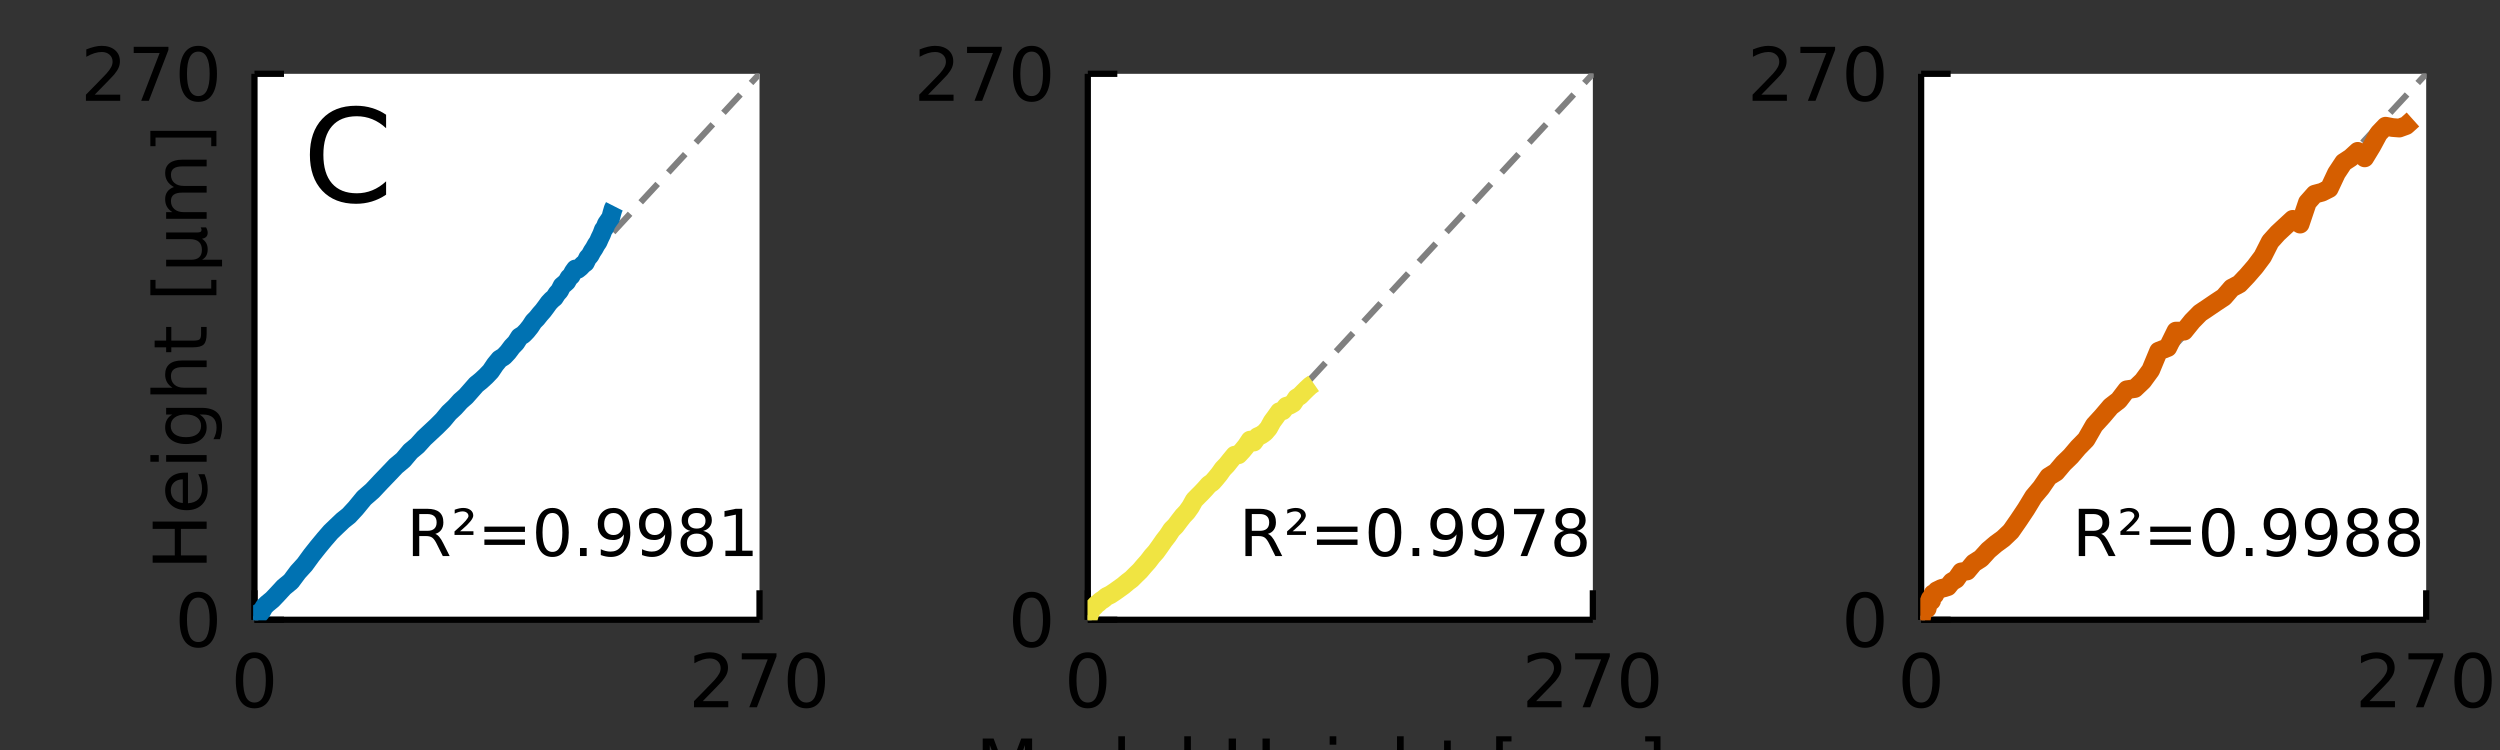 <?xml version="1.0" encoding="UTF-8" standalone="no"?>
<svg
   width="400"
   height="120"
   viewBox="0 0 1600 480"
   version="1.1"
   id="svg337"
   sodipodi:docname="fig4_r2.svg"
   inkscape:version="1.2.1 (9c6d41e410, 2022-07-14)"
   xmlns:inkscape="http://www.inkscape.org/namespaces/inkscape"
   xmlns:sodipodi="http://sodipodi.sourceforge.net/DTD/sodipodi-0.dtd"
   xmlns="http://www.w3.org/2000/svg"
   xmlns:svg="http://www.w3.org/2000/svg">
  <rect x="0" y="0" width="1600" height="480" fill="#333333" stroke="none"/>
  <sodipodi:namedview
     id="namedview339"
     pagecolor="#ffffff"
     bordercolor="#666666"
     borderopacity="1.0"
     inkscape:showpageshadow="2"
     inkscape:pageopacity="0.0"
     inkscape:pagecheckerboard="0"
     inkscape:deskcolor="#d1d1d1"
     showgrid="false"
     inkscape:zoom="2.8226149"
     inkscape:cx="220.71732"
     inkscape:cy="46.588007"
     inkscape:window-width="1920"
     inkscape:window-height="1008"
     inkscape:window-x="0"
     inkscape:window-y="40"
     inkscape:window-maximized="1"
     inkscape:current-layer="svg337" />
  <defs
     id="defs5">
    <clipPath
       id="clip550">
      <rect
         x="0"
         y="0"
         width="1600"
         height="480"
         id="rect2" />
    </clipPath>
  </defs>
  <defs
     id="defs12">
    <clipPath
       id="clip551">
      <rect
         x="320"
         y="0"
         width="1121"
         height="480"
         id="rect9" />
    </clipPath>
  </defs>
  <path
     clip-path="url(#clip550)"
     d=" M162.857 396.656 L486.089 396.656 L486.089 47.244 L162.857 47.244  Z   "
     fill="#ffffff"
     fill-rule="evenodd"
     fill-opacity="1"
     id="path14" />
  <defs
     id="defs19">
    <clipPath
       id="clip552">
      <rect
         x="162"
         y="47"
         width="324"
         height="350"
         id="rect16" />
    </clipPath>
  </defs>
  <polyline
     clip-path="url(#clip550)"
     style="stroke:#000000; stroke-linecap:butt; stroke-linejoin:round; stroke-width:4; stroke-opacity:1; fill:none"
     points="   162.857,396.656 486.089,396.656    "
     id="polyline21" />
  <polyline
     clip-path="url(#clip550)"
     style="stroke:#000000; stroke-linecap:butt; stroke-linejoin:round; stroke-width:4; stroke-opacity:1; fill:none"
     points="   162.857,396.656 162.857,377.758    "
     id="polyline23" />
  <polyline
     clip-path="url(#clip550)"
     style="stroke:#000000; stroke-linecap:butt; stroke-linejoin:round; stroke-width:4; stroke-opacity:1; fill:none"
     points="   486.089,396.656 486.089,377.758    "
     id="polyline25" />
  <path
     clip-path="url(#clip550)"
     d="M162.857 421.175 Q159.246 421.175 157.418 424.739 Q155.612 428.281 155.612 435.411 Q155.612 442.517 157.418 446.082 Q159.246 449.623 162.857 449.623 Q166.492 449.623 168.297 446.082 Q170.126 442.517 170.126 435.411 Q170.126 428.281 168.297 424.739 Q166.492 421.175 162.857 421.175 M162.857 417.471 Q168.668 417.471 171.723 422.077 Q174.802 426.661 174.802 435.411 Q174.802 444.137 171.723 448.744 Q168.668 453.327 162.857 453.327 Q157.047 453.327 153.969 448.744 Q150.913 444.137 150.913 435.411 Q150.913 426.661 153.969 422.077 Q157.047 417.471 162.857 417.471 Z"
     fill="#000000"
     fill-rule="evenodd"
     fill-opacity="1"
     id="path27" />
  <path
     clip-path="url(#clip550)"
     d="M449.782 448.721 L466.101 448.721 L466.101 452.656 L444.157 452.656 L444.157 448.721 Q446.819 445.966 451.402 441.336 Q456.008 436.684 457.189 435.341 Q459.434 432.818 460.314 431.082 Q461.217 429.323 461.217 427.633 Q461.217 424.878 459.272 423.142 Q457.351 421.406 454.249 421.406 Q452.05 421.406 449.596 422.17 Q447.166 422.934 444.388 424.485 L444.388 419.763 Q447.212 418.628 449.666 418.05 Q452.12 417.471 454.157 417.471 Q459.527 417.471 462.721 420.156 Q465.916 422.841 465.916 427.332 Q465.916 429.462 465.106 431.383 Q464.319 433.281 462.212 435.874 Q461.633 436.545 458.532 439.762 Q455.43 442.957 449.782 448.721 Z"
     fill="#000000"
     fill-rule="evenodd"
     fill-opacity="1"
     id="path29" />
  <path
     clip-path="url(#clip550)"
     d="M474.735 418.096 L496.957 418.096 L496.957 420.087 L484.411 452.656 L479.527 452.656 L491.332 422.031 L474.735 422.031 L474.735 418.096 Z"
     fill="#000000"
     fill-rule="evenodd"
     fill-opacity="1"
     id="path31" />
  <path
     clip-path="url(#clip550)"
     d="M516.078 421.175 Q512.466 421.175 510.638 424.739 Q508.832 428.281 508.832 435.411 Q508.832 442.517 510.638 446.082 Q512.466 449.623 516.078 449.623 Q519.712 449.623 521.517 446.082 Q523.346 442.517 523.346 435.411 Q523.346 428.281 521.517 424.739 Q519.712 421.175 516.078 421.175 M516.078 417.471 Q521.888 417.471 524.943 422.077 Q528.022 426.661 528.022 435.411 Q528.022 444.137 524.943 448.744 Q521.888 453.327 516.078 453.327 Q510.267 453.327 507.189 448.744 Q504.133 444.137 504.133 435.411 Q504.133 426.661 507.189 422.077 Q510.267 417.471 516.078 417.471 Z"
     fill="#000000"
     fill-rule="evenodd"
     fill-opacity="1"
     id="path33" />
  <polyline
     clip-path="url(#clip550)"
     style="stroke:#000000; stroke-linecap:butt; stroke-linejoin:round; stroke-width:4; stroke-opacity:1; fill:none"
     points="   162.857,396.656 162.857,47.244    "
     id="polyline35" />
  <polyline
     clip-path="url(#clip550)"
     style="stroke:#000000; stroke-linecap:butt; stroke-linejoin:round; stroke-width:4; stroke-opacity:1; fill:none"
     points="   162.857,396.656 181.755,396.656    "
     id="polyline37" />
  <polyline
     clip-path="url(#clip550)"
     style="stroke:#000000; stroke-linecap:butt; stroke-linejoin:round; stroke-width:4; stroke-opacity:1; fill:none"
     points="   162.857,47.244 181.755,47.244    "
     id="polyline39" />
  <path
     clip-path="url(#clip550)"
     d="M126.913 382.455 Q123.302 382.455 121.473 386.019 Q119.668 389.561 119.668 396.691 Q119.668 403.797 121.473 407.362 Q123.302 410.903 126.913 410.903 Q130.547 410.903 132.353 407.362 Q134.182 403.797 134.182 396.691 Q134.182 389.561 132.353 386.019 Q130.547 382.455 126.913 382.455 M126.913 378.751 Q132.723 378.751 135.779 383.357 Q138.857 387.941 138.857 396.691 Q138.857 405.417 135.779 410.024 Q132.723 414.607 126.913 414.607 Q121.103 414.607 118.024 410.024 Q114.969 405.417 114.969 396.691 Q114.969 387.941 118.024 383.357 Q121.103 378.751 126.913 378.751 Z"
     fill="#000000"
     fill-rule="evenodd"
     fill-opacity="1"
     id="path41" />
  <path
     clip-path="url(#clip550)"
     d="M60.617 60.589 L76.936 60.589 L76.936 64.524 L54.992 64.524 L54.992 60.589 Q57.654 57.834 62.237 53.205 Q66.844 48.552 68.025 47.209 Q70.27 44.686 71.149 42.95 Q72.052 41.191 72.052 39.501 Q72.052 36.746 70.108 35.01 Q68.186 33.274 65.085 33.274 Q62.886 33.274 60.432 34.038 Q58.001 34.802 55.224 36.353 L55.224 31.631 Q58.048 30.497 60.501 29.918 Q62.955 29.339 64.992 29.339 Q70.362 29.339 73.557 32.024 Q76.751 34.709 76.751 39.2 Q76.751 41.33 75.941 43.251 Q75.154 45.149 73.048 47.742 Q72.469 48.413 69.367 51.631 Q66.265 54.825 60.617 60.589 Z"
     fill="#000000"
     fill-rule="evenodd"
     fill-opacity="1"
     id="path43" />
  <path
     clip-path="url(#clip550)"
     d="M85.571 29.964 L107.793 29.964 L107.793 31.955 L95.246 64.524 L90.362 64.524 L102.168 33.899 L85.571 33.899 L85.571 29.964 Z"
     fill="#000000"
     fill-rule="evenodd"
     fill-opacity="1"
     id="path45" />
  <path
     clip-path="url(#clip550)"
     d="M126.913 33.043 Q123.302 33.043 121.473 36.608 Q119.668 40.149 119.668 47.279 Q119.668 54.385 121.473 57.95 Q123.302 61.492 126.913 61.492 Q130.547 61.492 132.353 57.95 Q134.182 54.385 134.182 47.279 Q134.182 40.149 132.353 36.608 Q130.547 33.043 126.913 33.043 M126.913 29.339 Q132.723 29.339 135.779 33.946 Q138.857 38.529 138.857 47.279 Q138.857 56.006 135.779 60.612 Q132.723 65.195 126.913 65.195 Q121.103 65.195 118.024 60.612 Q114.969 56.006 114.969 47.279 Q114.969 38.529 118.024 33.946 Q121.103 29.339 126.913 29.339 Z"
     fill="#000000"
     fill-rule="evenodd"
     fill-opacity="1"
     id="path47" />
  <polyline
     clip-path="url(#clip552)"
     style="stroke:#808080; stroke-linecap:butt; stroke-linejoin:round; stroke-width:4; stroke-opacity:1; fill:none"
     stroke-dasharray="16, 10"
     points="   162.857,396.656 522.004,8.421    "
     id="polyline49" />
  <polyline
     clip-path="url(#clip552)"
     style="stroke:#0072b2; stroke-linecap:butt; stroke-linejoin:round; stroke-width:12; stroke-opacity:1; fill:none"
     points="   163.03,396.424 163.09,396.284 163.156,395.843 163.228,395.874 163.355,396.127 163.498,395.947 163.684,395.426 163.874,396.128 164.174,394.738 164.623,395.008    165.131,394.279 165.793,392.101 166.637,392.295 167.738,390.777 169.126,388.274 170.93,386.498 174.306,383.714 177.563,380.283 181.674,375.817 186.199,372.092    190.676,366.096 195.02,361.317 199.332,355.387 203.514,350.11 207.614,345.155 211.674,340.466 215.612,336.688 219.473,333.017 223.257,330.016 227.539,325.394    233.022,318.722 238.342,314.086 243.537,308.542 248.508,303.375 253.397,298.237 258.107,294.29 262.707,288.819 267.108,285.154 271.436,280.368 275.606,276.49    279.651,272.711 283.575,268.763 287.382,264.163 291.099,260.695 294.656,256.758 298.155,253.677 301.502,249.888 304.772,246.155 307.966,243.57 311.043,240.727    314.007,237.623 316.922,233.286 319.731,229.87 322.473,228.184 325.098,225.388 327.679,221.941 330.165,219.368 332.528,215.616 334.87,214.165 337.141,211.833    339.359,209.055 341.496,205.788 343.569,203.701 345.594,201.154 347.545,198.943 349.449,196.4 351.272,193.86 353.064,191.951 354.803,190.516 356.477,187.917    358.113,186.097 359.699,182.942 361.227,181.665 362.709,180.336 364.157,177.764 365.552,176.513 366.914,173.959 368.226,172.141 369.85,172.355 371.453,171.054    373.087,169.309 374.646,168.167 376.147,165.045 377.578,163.52 378.958,160.953 380.279,158.963 381.546,156.643 382.76,154.865 383.924,152.215 385.039,149.919    386.103,147.055 387.128,145.713 388.105,143.218 389.042,141.898 389.945,140.555 390.81,139.447 391.639,136.257 392.434,133.558 393.196,132.061    "
     id="polyline51" />
  <path
     clip-path="url(#clip550)"
     d="M97.691 360.144 L97.691 355.468 L111.858 355.468 L111.858 338.477 L97.691 338.477 L97.691 333.801 L132.251 333.801 L132.251 338.477 L115.793 338.477 L115.793 355.468 L132.251 355.468 L132.251 360.144 L97.691 360.144 Z"
     fill="#000000"
     fill-rule="evenodd"
     fill-opacity="1"
     id="path83" />
  <path
     clip-path="url(#clip550)"
     d="M118.224 302.505 L120.307 302.505 L120.307 322.088 Q124.705 321.811 127.02 319.449 Q129.311 317.065 129.311 312.829 Q129.311 310.375 128.71 308.084 Q128.108 305.769 126.904 303.5 L130.932 303.5 Q131.904 305.792 132.413 308.2 Q132.923 310.607 132.923 313.084 Q132.923 319.287 129.311 322.922 Q125.7 326.533 119.543 326.533 Q113.177 326.533 109.45 323.107 Q105.7 319.658 105.7 313.824 Q105.7 308.593 109.08 305.561 Q112.437 302.505 118.224 302.505 M116.974 306.764 Q113.478 306.811 111.395 308.732 Q109.312 310.63 109.312 313.778 Q109.312 317.343 111.325 319.496 Q113.339 321.625 116.997 321.949 L116.974 306.764 Z"
     fill="#000000"
     fill-rule="evenodd"
     fill-opacity="1"
     id="path85" />
  <path
     clip-path="url(#clip550)"
     d="M106.325 295.514 L106.325 291.255 L132.251 291.255 L132.251 295.514 L106.325 295.514 M96.233 295.514 L96.233 291.255 L101.626 291.255 L101.626 295.514 L96.233 295.514 Z"
     fill="#000000"
     fill-rule="evenodd"
     fill-opacity="1"
     id="path87" />
  <path
     clip-path="url(#clip550)"
     d="M118.987 265.283 Q114.358 265.283 111.812 267.204 Q109.265 269.103 109.265 272.552 Q109.265 275.977 111.812 277.899 Q114.358 279.797 118.987 279.797 Q123.594 279.797 126.14 277.899 Q128.686 275.977 128.686 272.552 Q128.686 269.103 126.14 267.204 Q123.594 265.283 118.987 265.283 M129.034 261.024 Q135.654 261.024 138.872 263.964 Q142.112 266.903 142.112 272.968 Q142.112 275.214 141.765 277.204 Q141.441 279.195 140.747 281.07 L136.603 281.07 Q137.622 279.195 138.108 277.366 Q138.594 275.538 138.594 273.64 Q138.594 269.45 136.395 267.366 Q134.219 265.283 129.798 265.283 L127.691 265.283 Q129.983 266.603 131.117 268.663 Q132.251 270.723 132.251 273.593 Q132.251 278.362 128.617 281.278 Q124.983 284.195 118.987 284.195 Q112.969 284.195 109.335 281.278 Q105.7 278.362 105.7 273.593 Q105.7 270.723 106.835 268.663 Q107.969 266.603 110.261 265.283 L106.325 265.283 L106.325 261.024 L129.034 261.024 Z"
     fill="#000000"
     fill-rule="evenodd"
     fill-opacity="1"
     id="path89" />
  <path
     clip-path="url(#clip550)"
     d="M116.603 230.7 L132.251 230.7 L132.251 234.959 L116.742 234.959 Q113.062 234.959 111.233 236.394 Q109.404 237.83 109.404 240.7 Q109.404 244.149 111.603 246.14 Q113.802 248.13 117.599 248.13 L132.251 248.13 L132.251 252.413 L96.233 252.413 L96.233 248.13 L110.353 248.13 Q108.015 246.603 106.858 244.542 Q105.7 242.459 105.7 239.751 Q105.7 235.283 108.478 232.992 Q111.233 230.7 116.603 230.7 Z"
     fill="#000000"
     fill-rule="evenodd"
     fill-opacity="1"
     id="path91" />
  <path
     clip-path="url(#clip550)"
     d="M98.964 217.992 L106.325 217.992 L106.325 209.219 L109.636 209.219 L109.636 217.992 L123.71 217.992 Q126.881 217.992 127.784 217.135 Q128.686 216.256 128.686 213.594 L128.686 209.219 L132.251 209.219 L132.251 213.594 Q132.251 218.524 130.423 220.399 Q128.571 222.274 123.71 222.274 L109.636 222.274 L109.636 225.399 L106.325 225.399 L106.325 222.274 L98.964 222.274 L98.964 217.992 Z"
     fill="#000000"
     fill-rule="evenodd"
     fill-opacity="1"
     id="path93" />
  <path
     clip-path="url(#clip550)"
     d="M96.233 188.941 L96.233 179.126 L99.543 179.126 L99.543 184.682 L135.191 184.682 L135.191 179.126 L138.501 179.126 L138.501 188.941 L96.233 188.941 Z"
     fill="#000000"
     fill-rule="evenodd"
     fill-opacity="1"
     id="path95" />
  <path
     clip-path="url(#clip550)"
     d="M142.112 170.492 L106.325 170.492 L106.325 166.233 L122.436 166.233 Q125.793 166.233 127.506 164.635 Q129.219 163.038 129.219 159.913 Q129.219 156.487 127.274 154.774 Q125.33 153.038 121.441 153.038 L106.325 153.038 L106.325 148.779 L126.279 148.779 Q127.668 148.779 128.339 148.386 Q128.987 147.969 128.987 147.112 Q128.987 146.904 128.872 146.534 Q128.733 146.163 128.455 145.515 L131.881 145.515 Q132.413 146.464 132.668 147.321 Q132.923 148.154 132.923 148.964 Q132.923 150.561 132.02 151.511 Q131.117 152.46 129.265 152.807 Q131.094 153.964 132.02 155.654 Q132.923 157.321 132.923 159.589 Q132.923 161.95 132.02 163.617 Q131.117 165.26 129.311 166.233 L142.112 166.233 L142.112 170.492 Z"
     fill="#000000"
     fill-rule="evenodd"
     fill-opacity="1"
     id="path97" />
  <path
     clip-path="url(#clip550)"
     d="M111.302 119.705 Q108.432 118.108 107.066 115.886 Q105.7 113.664 105.7 110.654 Q105.7 106.603 108.548 104.404 Q111.372 102.205 116.603 102.205 L132.251 102.205 L132.251 106.488 L116.742 106.488 Q113.015 106.488 111.21 107.807 Q109.404 109.127 109.404 111.835 Q109.404 115.145 111.603 117.066 Q113.802 118.988 117.599 118.988 L132.251 118.988 L132.251 123.27 L116.742 123.27 Q112.992 123.27 111.21 124.589 Q109.404 125.909 109.404 128.663 Q109.404 131.927 111.626 133.849 Q113.825 135.77 117.599 135.77 L132.251 135.77 L132.251 140.052 L106.325 140.052 L106.325 135.77 L110.353 135.77 Q107.969 134.312 106.835 132.275 Q105.7 130.238 105.7 127.437 Q105.7 124.613 107.136 122.645 Q108.571 120.654 111.302 119.705 Z"
     fill="#000000"
     fill-rule="evenodd"
     fill-opacity="1"
     id="path99" />
  <path
     clip-path="url(#clip550)"
     d="M96.233 83.756 L138.501 83.756 L138.501 93.571 L135.191 93.571 L135.191 88.039 L99.543 88.039 L99.543 93.571 L96.233 93.571 L96.233 83.756 Z"
     fill="#000000"
     fill-rule="evenodd"
     fill-opacity="1"
     id="path101" />
  <path
     clip-path="url(#clip550)"
     d="M247.102 73.427 L247.102 82.056 Q242.97 78.207 238.271 76.303 Q233.612 74.4 228.346 74.4 Q217.976 74.4 212.466 80.76 Q206.957 87.079 206.957 99.07 Q206.957 111.02 212.466 117.38 Q217.976 123.699 228.346 123.699 Q233.612 123.699 238.271 121.795 Q242.97 119.891 247.102 116.043 L247.102 124.59 Q242.808 127.507 237.987 128.965 Q233.207 130.424 227.86 130.424 Q214.127 130.424 206.228 122.038 Q198.329 113.612 198.329 99.07 Q198.329 84.486 206.228 76.101 Q214.127 67.675 227.86 67.675 Q233.288 67.675 238.068 69.133 Q242.889 70.551 247.102 73.427 Z"
     fill="#000000"
     fill-rule="evenodd"
     fill-opacity="1"
     id="path103" />
  <path
     clip-path="url(#clip550)"
     d="M278.572 341.692 Q279.889 342.137 281.124 343.596 Q282.38 345.054 283.636 347.606 L287.788 355.87 L283.393 355.87 L279.524 348.113 Q278.025 345.074 276.607 344.082 Q275.21 343.089 272.779 343.089 L268.323 343.089 L268.323 355.87 L264.232 355.87 L264.232 325.63 L273.468 325.63 Q278.653 325.63 281.205 327.797 Q283.757 329.964 283.757 334.339 Q283.757 337.195 282.42 339.079 Q281.104 340.963 278.572 341.692 M268.323 328.992 L268.323 339.727 L273.468 339.727 Q276.425 339.727 277.924 338.37 Q279.443 336.993 279.443 334.339 Q279.443 331.686 277.924 330.349 Q276.425 328.992 273.468 328.992 L268.323 328.992 Z"
     fill="#000000"
     fill-rule="evenodd"
     fill-opacity="1"
     id="path105" />
  <path
     clip-path="url(#clip550)"
     d="M294.411 340.031 L302.999 340.031 L302.999 342.34 L290.887 342.34 L290.887 340.112 Q291.575 339.484 292.851 338.35 Q299.819 332.172 299.819 330.268 Q299.819 328.931 298.766 328.121 Q297.713 327.291 295.991 327.291 Q294.938 327.291 293.702 327.655 Q292.467 328 291.008 328.709 L291.008 326.217 Q292.568 325.65 293.905 325.367 Q295.262 325.083 296.416 325.083 Q299.353 325.083 301.115 326.42 Q302.877 327.757 302.877 329.944 Q302.877 332.76 296.173 338.512 Q295.039 339.484 294.411 340.031 Z"
     fill="#000000"
     fill-rule="evenodd"
     fill-opacity="1"
     id="path107" />
  <path
     clip-path="url(#clip550)"
     d="M310.007 337.033 L335.973 337.033 L335.973 340.436 L310.007 340.436 L310.007 337.033 M310.007 345.297 L335.973 345.297 L335.973 348.74 L310.007 348.74 L310.007 345.297 Z"
     fill="#000000"
     fill-rule="evenodd"
     fill-opacity="1"
     id="path109" />
  <path
     clip-path="url(#clip550)"
     d="M353.554 328.324 Q350.395 328.324 348.794 331.443 Q347.215 334.542 347.215 340.78 Q347.215 346.999 348.794 350.118 Q350.395 353.217 353.554 353.217 Q356.734 353.217 358.314 350.118 Q359.914 346.999 359.914 340.78 Q359.914 334.542 358.314 331.443 Q356.734 328.324 353.554 328.324 M353.554 325.083 Q358.638 325.083 361.312 329.114 Q364.006 333.124 364.006 340.78 Q364.006 348.416 361.312 352.447 Q358.638 356.457 353.554 356.457 Q348.47 356.457 345.777 352.447 Q343.103 348.416 343.103 340.78 Q343.103 333.124 345.777 329.114 Q348.47 325.083 353.554 325.083 Z"
     fill="#000000"
     fill-rule="evenodd"
     fill-opacity="1"
     id="path111" />
  <path
     clip-path="url(#clip550)"
     d="M371.196 350.725 L375.47 350.725 L375.47 355.87 L371.196 355.87 L371.196 350.725 Z"
     fill="#000000"
     fill-rule="evenodd"
     fill-opacity="1"
     id="path113" />
  <path
     clip-path="url(#clip550)"
     d="M384.503 355.242 L384.503 351.515 Q386.043 352.244 387.622 352.629 Q389.202 353.014 390.721 353.014 Q394.772 353.014 396.899 350.3 Q399.046 347.566 399.35 342.016 Q398.175 343.758 396.372 344.689 Q394.57 345.621 392.382 345.621 Q387.845 345.621 385.192 342.887 Q382.559 340.132 382.559 335.372 Q382.559 330.714 385.313 327.898 Q388.068 325.083 392.645 325.083 Q397.891 325.083 400.646 329.114 Q403.421 333.124 403.421 340.78 Q403.421 347.93 400.018 352.204 Q396.636 356.457 390.904 356.457 Q389.364 356.457 387.784 356.154 Q386.205 355.85 384.503 355.242 M392.645 342.421 Q395.4 342.421 397 340.537 Q398.621 338.654 398.621 335.372 Q398.621 332.111 397 330.228 Q395.4 328.324 392.645 328.324 Q389.891 328.324 388.271 330.228 Q386.67 332.111 386.67 335.372 Q386.67 338.654 388.271 340.537 Q389.891 342.421 392.645 342.421 Z"
     fill="#000000"
     fill-rule="evenodd"
     fill-opacity="1"
     id="path115" />
  <path
     clip-path="url(#clip550)"
     d="M410.895 355.242 L410.895 351.515 Q412.434 352.244 414.014 352.629 Q415.594 353.014 417.113 353.014 Q421.164 353.014 423.291 350.3 Q425.438 347.566 425.741 342.016 Q424.567 343.758 422.764 344.689 Q420.961 345.621 418.774 345.621 Q414.237 345.621 411.583 342.887 Q408.95 340.132 408.95 335.372 Q408.95 330.714 411.705 327.898 Q414.46 325.083 419.037 325.083 Q424.283 325.083 427.038 329.114 Q429.813 333.124 429.813 340.78 Q429.813 347.93 426.41 352.204 Q423.027 356.457 417.295 356.457 Q415.756 356.457 414.176 356.154 Q412.596 355.85 410.895 355.242 M419.037 342.421 Q421.792 342.421 423.392 340.537 Q425.012 338.654 425.012 335.372 Q425.012 332.111 423.392 330.228 Q421.792 328.324 419.037 328.324 Q416.283 328.324 414.662 330.228 Q413.062 332.111 413.062 335.372 Q413.062 338.654 414.662 340.537 Q416.283 342.421 419.037 342.421 Z"
     fill="#000000"
     fill-rule="evenodd"
     fill-opacity="1"
     id="path117" />
  <path
     clip-path="url(#clip550)"
     d="M445.915 341.51 Q442.998 341.51 441.317 343.069 Q439.656 344.629 439.656 347.363 Q439.656 350.097 441.317 351.657 Q442.998 353.217 445.915 353.217 Q448.832 353.217 450.513 351.657 Q452.194 350.077 452.194 347.363 Q452.194 344.629 450.513 343.069 Q448.852 341.51 445.915 341.51 M441.823 339.768 Q439.19 339.12 437.712 337.317 Q436.253 335.514 436.253 332.922 Q436.253 329.296 438.826 327.19 Q441.418 325.083 445.915 325.083 Q450.432 325.083 453.004 327.19 Q455.576 329.296 455.576 332.922 Q455.576 335.514 454.098 337.317 Q452.639 339.12 450.027 339.768 Q452.984 340.456 454.624 342.461 Q456.285 344.467 456.285 347.363 Q456.285 351.758 453.591 354.108 Q450.918 356.457 445.915 356.457 Q440.912 356.457 438.218 354.108 Q435.545 351.758 435.545 347.363 Q435.545 344.467 437.205 342.461 Q438.866 340.456 441.823 339.768 M440.325 333.306 Q440.325 335.656 441.783 336.973 Q443.262 338.289 445.915 338.289 Q448.548 338.289 450.027 336.973 Q451.525 335.656 451.525 333.306 Q451.525 330.957 450.027 329.64 Q448.548 328.324 445.915 328.324 Q443.262 328.324 441.783 329.64 Q440.325 330.957 440.325 333.306 Z"
     fill="#000000"
     fill-rule="evenodd"
     fill-opacity="1"
     id="path119" />
  <path
     clip-path="url(#clip550)"
     d="M464.265 352.427 L470.949 352.427 L470.949 329.357 L463.678 330.815 L463.678 327.088 L470.909 325.63 L475 325.63 L475 352.427 L481.684 352.427 L481.684 355.87 L464.265 355.87 L464.265 352.427 Z"
     fill="#000000"
     fill-rule="evenodd"
     fill-opacity="1"
     id="path121" />
  <path
     clip-path="url(#clip550)"
     d=" M696.191 396.656 L1019.42 396.656 L1019.42 47.244 L696.191 47.244  Z   "
     fill="#ffffff"
     fill-rule="evenodd"
     fill-opacity="1"
     id="path123" />
  <defs
     id="defs128">
    <clipPath
       id="clip553">
      <rect
         x="696"
         y="47"
         width="324"
         height="350"
         id="rect125" />
    </clipPath>
  </defs>
  <polyline
     clip-path="url(#clip550)"
     style="stroke:#000000; stroke-linecap:butt; stroke-linejoin:round; stroke-width:4; stroke-opacity:1; fill:none"
     points="   696.191,396.656 1019.42,396.656    "
     id="polyline130" />
  <polyline
     clip-path="url(#clip550)"
     style="stroke:#000000; stroke-linecap:butt; stroke-linejoin:round; stroke-width:4; stroke-opacity:1; fill:none"
     points="   696.191,396.656 696.191,377.758    "
     id="polyline132" />
  <polyline
     clip-path="url(#clip550)"
     style="stroke:#000000; stroke-linecap:butt; stroke-linejoin:round; stroke-width:4; stroke-opacity:1; fill:none"
     points="   1019.42,396.656 1019.42,377.758    "
     id="polyline134" />
  <path
     clip-path="url(#clip550)"
     d="M696.191 421.175 Q692.58 421.175 690.751 424.739 Q688.945 428.281 688.945 435.411 Q688.945 442.517 690.751 446.082 Q692.58 449.623 696.191 449.623 Q699.825 449.623 701.631 446.082 Q703.459 442.517 703.459 435.411 Q703.459 428.281 701.631 424.739 Q699.825 421.175 696.191 421.175 M696.191 417.471 Q702.001 417.471 705.056 422.077 Q708.135 426.661 708.135 435.411 Q708.135 444.137 705.056 448.744 Q702.001 453.327 696.191 453.327 Q690.381 453.327 687.302 448.744 Q684.246 444.137 684.246 435.411 Q684.246 426.661 687.302 422.077 Q690.381 417.471 696.191 417.471 Z"
     fill="#000000"
     fill-rule="evenodd"
     fill-opacity="1"
     id="path136" />
  <path
     clip-path="url(#clip550)"
     d="M983.115 448.721 L999.434 448.721 L999.434 452.656 L977.49 452.656 L977.49 448.721 Q980.152 445.966 984.735 441.336 Q989.342 436.684 990.522 435.341 Q992.768 432.818 993.647 431.082 Q994.55 429.323 994.55 427.633 Q994.55 424.878 992.606 423.142 Q990.684 421.406 987.582 421.406 Q985.383 421.406 982.93 422.17 Q980.499 422.934 977.721 424.485 L977.721 419.763 Q980.545 418.628 982.999 418.05 Q985.453 417.471 987.49 417.471 Q992.86 417.471 996.055 420.156 Q999.249 422.841 999.249 427.332 Q999.249 429.462 998.439 431.383 Q997.652 433.281 995.545 435.874 Q994.967 436.545 991.865 439.762 Q988.763 442.957 983.115 448.721 Z"
     fill="#000000"
     fill-rule="evenodd"
     fill-opacity="1"
     id="path138" />
  <path
     clip-path="url(#clip550)"
     d="M1008.07 418.096 L1030.29 418.096 L1030.29 420.087 L1017.74 452.656 L1012.86 452.656 L1024.67 422.031 L1008.07 422.031 L1008.07 418.096 Z"
     fill="#000000"
     fill-rule="evenodd"
     fill-opacity="1"
     id="path140" />
  <path
     clip-path="url(#clip550)"
     d="M1049.41 421.175 Q1045.8 421.175 1043.97 424.739 Q1042.17 428.281 1042.17 435.411 Q1042.17 442.517 1043.97 446.082 Q1045.8 449.623 1049.41 449.623 Q1053.05 449.623 1054.85 446.082 Q1056.68 442.517 1056.68 435.411 Q1056.68 428.281 1054.85 424.739 Q1053.05 421.175 1049.41 421.175 M1049.41 417.471 Q1055.22 417.471 1058.28 422.077 Q1061.36 426.661 1061.36 435.411 Q1061.36 444.137 1058.28 448.744 Q1055.22 453.327 1049.41 453.327 Q1043.6 453.327 1040.52 448.744 Q1037.47 444.137 1037.47 435.411 Q1037.47 426.661 1040.52 422.077 Q1043.6 417.471 1049.41 417.471 Z"
     fill="#000000"
     fill-rule="evenodd"
     fill-opacity="1"
     id="path142" />
  <polyline
     clip-path="url(#clip550)"
     style="stroke:#000000; stroke-linecap:butt; stroke-linejoin:round; stroke-width:4; stroke-opacity:1; fill:none"
     points="   696.191,396.656 696.191,47.244    "
     id="polyline144" />
  <polyline
     clip-path="url(#clip550)"
     style="stroke:#000000; stroke-linecap:butt; stroke-linejoin:round; stroke-width:4; stroke-opacity:1; fill:none"
     points="   696.191,396.656 715.088,396.656    "
     id="polyline146" />
  <polyline
     clip-path="url(#clip550)"
     style="stroke:#000000; stroke-linecap:butt; stroke-linejoin:round; stroke-width:4; stroke-opacity:1; fill:none"
     points="   696.191,47.244 715.088,47.244    "
     id="polyline148" />
  <path
     clip-path="url(#clip550)"
     d="M660.246 382.455 Q656.635 382.455 654.807 386.019 Q653.001 389.561 653.001 396.691 Q653.001 403.797 654.807 407.362 Q656.635 410.903 660.246 410.903 Q663.881 410.903 665.686 407.362 Q667.515 403.797 667.515 396.691 Q667.515 389.561 665.686 386.019 Q663.881 382.455 660.246 382.455 M660.246 378.751 Q666.057 378.751 669.112 383.357 Q672.191 387.941 672.191 396.691 Q672.191 405.417 669.112 410.024 Q666.057 414.607 660.246 414.607 Q654.436 414.607 651.358 410.024 Q648.302 405.417 648.302 396.691 Q648.302 387.941 651.358 383.357 Q654.436 378.751 660.246 378.751 Z"
     fill="#000000"
     fill-rule="evenodd"
     fill-opacity="1"
     id="path150" />
  <path
     clip-path="url(#clip550)"
     d="M593.95 60.589 L610.27 60.589 L610.27 64.524 L588.325 64.524 L588.325 60.589 Q590.987 57.834 595.571 53.205 Q600.177 48.552 601.358 47.209 Q603.603 44.686 604.483 42.95 Q605.386 41.191 605.386 39.501 Q605.386 36.746 603.441 35.01 Q601.52 33.274 598.418 33.274 Q596.219 33.274 593.765 34.038 Q591.335 34.802 588.557 36.353 L588.557 31.631 Q591.381 30.497 593.835 29.918 Q596.288 29.339 598.325 29.339 Q603.696 29.339 606.89 32.024 Q610.085 34.709 610.085 39.2 Q610.085 41.33 609.274 43.251 Q608.487 45.149 606.381 47.742 Q605.802 48.413 602.7 51.631 Q599.599 54.825 593.95 60.589 Z"
     fill="#000000"
     fill-rule="evenodd"
     fill-opacity="1"
     id="path152" />
  <path
     clip-path="url(#clip550)"
     d="M618.904 29.964 L641.126 29.964 L641.126 31.955 L628.58 64.524 L623.696 64.524 L635.501 33.899 L618.904 33.899 L618.904 29.964 Z"
     fill="#000000"
     fill-rule="evenodd"
     fill-opacity="1"
     id="path154" />
  <path
     clip-path="url(#clip550)"
     d="M660.246 33.043 Q656.635 33.043 654.807 36.608 Q653.001 40.149 653.001 47.279 Q653.001 54.385 654.807 57.95 Q656.635 61.492 660.246 61.492 Q663.881 61.492 665.686 57.95 Q667.515 54.385 667.515 47.279 Q667.515 40.149 665.686 36.608 Q663.881 33.043 660.246 33.043 M660.246 29.339 Q666.057 29.339 669.112 33.946 Q672.191 38.529 672.191 47.279 Q672.191 56.006 669.112 60.612 Q666.057 65.195 660.246 65.195 Q654.436 65.195 651.358 60.612 Q648.302 56.006 648.302 47.279 Q648.302 38.529 651.358 33.946 Q654.436 29.339 660.246 29.339 Z"
     fill="#000000"
     fill-rule="evenodd"
     fill-opacity="1"
     id="path156" />
  <polyline
     clip-path="url(#clip553)"
     style="stroke:#808080; stroke-linecap:butt; stroke-linejoin:round; stroke-width:4; stroke-opacity:1; fill:none"
     stroke-dasharray="16, 10"
     points="   696.191,396.656 1055.34,8.421    "
     id="polyline158" />
  <polyline
     clip-path="url(#clip553)"
     style="stroke:#f0e442; stroke-linecap:butt; stroke-linejoin:round; stroke-width:12; stroke-opacity:1; fill:none"
     points="   696.323,396.297 696.34,396.218 696.359,396.259 696.38,396.212 696.404,396.108 696.435,395.797 696.466,395.826 696.5,395.821 696.534,395.998 696.577,395.517    696.638,395.098 696.709,395.014 696.79,394.811 696.885,394.345 696.995,394.278 697.121,393.299 697.267,392.958 697.44,392.508 697.677,392.246 697.989,391.53    698.363,390.723 698.815,389.782 699.362,389.222 700.022,388.674 700.819,387.887 701.783,386.768 702.962,385.963 704.371,384.628 706.074,383.569 708.132,381.813    710.719,380.563 713.485,378.721 716.239,376.754 718.934,374.828 721.621,372.554 724.277,370.55 726.913,367.888 729.561,365.336 732.158,362.266 734.737,359.382    737.311,356.002 739.852,353.157 742.388,349.629 744.906,345.998 747.391,342.802 749.872,339.001 752.32,336.577 754.75,333.322 757.162,330.216 759.585,327.676    761.962,324.33 764.321,320.073 766.676,317.659 769.015,315.332 771.335,312.858 773.639,310.233 775.912,308.65 778.169,306.059 780.435,303.276 782.658,300.126    785.11,297.574 787.668,294.363 790.18,291.32 792.67,291.031 795.151,288.366 797.598,285.359 800.025,281.685 802.431,282.917 804.829,279.493 807.206,278.424    809.551,276.746 811.888,274.03 814.193,269.816 816.479,266.707 818.756,263.49 821.014,262.875 823.242,259.988 825.261,259.392 827.607,258.035 829.789,254.699    831.942,253.371 834.076,251.188 836.299,248.986 838.523,246.932 840.727,245.399    "
     id="polyline160" />
  <path
     clip-path="url(#clip550)"
     d="m 628.938,424.67 h 6.968 l 8.819,23.518 8.866,-23.518 h 6.967 v 34.56 h -4.56 v -30.347 l -8.912,23.704 h -4.699 l -8.912,-23.704 v 30.347 h -4.537 z"
     fill="#000000"
     fill-rule="evenodd"
     fill-opacity="1"
     id="path162"
     transform="translate(0,48)" />
  <path
     clip-path="url(#clip550)"
     d="m 679.702,436.29 q -3.426,0 -5.417,2.685 -1.991,2.662 -1.991,7.315 0,4.653 1.968,7.338 1.991,2.662 5.44,2.662 3.403,0 5.393,-2.685 1.991,-2.685 1.991,-7.315 0,-4.606 -1.991,-7.291 -1.99,-2.709 -5.393,-2.709 m 0,-3.611 q 5.555,0 8.727,3.611 3.171,3.611 3.171,10 0,6.366 -3.171,10 -3.172,3.611 -8.727,3.611 -5.579,0 -8.75,-3.611 -3.148,-3.634 -3.148,-10 0,-6.389 3.148,-10 3.171,-3.611 8.75,-3.611 z"
     fill="#000000"
     fill-rule="evenodd"
     fill-opacity="1"
     id="path164"
     transform="translate(0,48)" />
  <path
     clip-path="url(#clip550)"
     d="m 715.72,437.239 v -14.027 h 4.259 v 36.018 h -4.259 v -3.889 q -1.343,2.315 -3.403,3.449 -2.037,1.111 -4.907,1.111 -4.699,0 -7.662,-3.75 -2.94,-3.75 -2.94,-9.861 0,-6.111 2.94,-9.861 2.963,-3.75 7.662,-3.75 2.87,0 4.907,1.134 2.06,1.112 3.403,3.426 m -14.514,9.051 q 0,4.699 1.922,7.384 1.944,2.662 5.324,2.662 3.379,0 5.324,-2.662 1.944,-2.685 1.944,-7.384 0,-4.699 -1.944,-7.361 -1.945,-2.685 -5.324,-2.685 -3.38,0 -5.324,2.685 -1.922,2.662 -1.922,7.361 z"
     fill="#000000"
     fill-rule="evenodd"
     fill-opacity="1"
     id="path166"
     transform="translate(0,48)" />
  <path
     clip-path="url(#clip550)"
     d="m 750.928,445.202 v 2.084 h -19.583 q 0.278,4.398 2.639,6.713 2.384,2.291 6.62,2.291 2.454,0 4.746,-0.602 2.314,-0.602 4.583,-1.805 v 4.028 q -2.292,0.972 -4.699,1.481 -2.408,0.509 -4.884,0.509 -6.204,0 -9.838,-3.611 -3.611,-3.611 -3.611,-9.768 0,-6.366 3.425,-10.093 3.45,-3.75 9.283,-3.75 5.231,0 8.264,3.38 3.055,3.356 3.055,9.143 m -4.259,-1.25 q -0.046,-3.495 -1.968,-5.578 -1.898,-2.084 -5.046,-2.084 -3.565,0 -5.717,2.014 -2.13,2.014 -2.454,5.671 z"
     fill="#000000"
     fill-rule="evenodd"
     fill-opacity="1"
     id="path168"
     transform="translate(0,48)" />
  <path
     clip-path="url(#clip550)"
     d="m 757.919,423.212 h 4.259 v 36.018 h -4.259 z"
     fill="#000000"
     fill-rule="evenodd"
     fill-opacity="1"
     id="path170"
     transform="translate(0,48)" />
  <path
     clip-path="url(#clip550)"
     d="m 786.345,424.67 h 4.676 v 14.167 h 16.99 V 424.67 h 4.676 v 34.56 h -4.676 v -16.458 h -16.99 v 16.458 h -4.676 z"
     fill="#000000"
     fill-rule="evenodd"
     fill-opacity="1"
     id="path172"
     transform="translate(0,48)" />
  <path
     clip-path="url(#clip550)"
     d="m 843.983,445.202 v 2.084 H 824.4 q 0.278,4.398 2.639,6.713 2.384,2.291 6.62,2.291 2.454,0 4.746,-0.602 2.314,-0.602 4.583,-1.805 v 4.028 q -2.292,0.972 -4.699,1.481 -2.408,0.509 -4.884,0.509 -6.204,0 -9.838,-3.611 -3.611,-3.611 -3.611,-9.768 0,-6.366 3.426,-10.093 3.449,-3.75 9.282,-3.75 5.231,0 8.264,3.38 3.055,3.356 3.055,9.143 m -4.259,-1.25 q -0.046,-3.495 -1.968,-5.578 -1.898,-2.084 -5.046,-2.084 -3.565,0 -5.717,2.014 -2.13,2.014 -2.454,5.671 z"
     fill="#000000"
     fill-rule="evenodd"
     fill-opacity="1"
     id="path174"
     transform="translate(0,48)" />
  <path
     clip-path="url(#clip550)"
     d="m 850.974,433.304 h 4.259 v 25.926 h -4.259 v -25.926 m 0,-10.092 h 4.259 v 5.393 h -4.259 z"
     fill="#000000"
     fill-rule="evenodd"
     fill-opacity="1"
     id="path176"
     transform="translate(0,48)" />
  <path
     clip-path="url(#clip550)"
     d="m 881.205,445.966 q 0,-4.629 -1.921,-7.176 -1.898,-2.546 -5.347,-2.546 -3.426,0 -5.347,2.546 -1.899,2.547 -1.899,7.176 0,4.607 1.899,7.153 1.921,2.546 5.347,2.546 3.449,0 5.347,-2.546 1.921,-2.546 1.921,-7.153 m 4.26,10.046 q 0,6.621 -2.94,9.838 -2.94,3.241 -9.005,3.241 -2.245,0 -4.236,-0.347 -1.991,-0.324 -3.866,-1.019 v -4.143 q 1.875,1.018 3.704,1.504 1.829,0.487 3.727,0.487 4.19,0 6.273,-2.2 2.083,-2.175 2.083,-6.597 v -2.106 q -1.319,2.291 -3.379,3.426 -2.06,1.134 -4.931,1.134 -4.768,0 -7.685,-3.634 -2.917,-3.634 -2.917,-9.63 0,-6.018 2.917,-9.653 2.917,-3.634 7.685,-3.634 2.871,0 4.931,1.134 2.06,1.135 3.379,3.426 v -3.935 h 4.26 z"
     fill="#000000"
     fill-rule="evenodd"
     fill-opacity="1"
     id="path178"
     transform="translate(0,48)" />
  <path
     clip-path="url(#clip550)"
     d="m 915.788,443.582 v 15.648 h -4.259 v -15.509 q 0,-3.681 -1.435,-5.509 -1.435,-1.829 -4.306,-1.829 -3.449,0 -5.439,2.199 -1.991,2.199 -1.991,5.995 v 14.653 h -4.282 v -36.018 h 4.282 v 14.12 q 1.528,-2.338 3.588,-3.495 2.083,-1.158 4.792,-1.158 4.467,0 6.759,2.778 2.291,2.755 2.291,8.125 z"
     fill="#000000"
     fill-rule="evenodd"
     fill-opacity="1"
     id="path180"
     transform="translate(0,48)" />
  <path
     clip-path="url(#clip550)"
     d="m 928.497,425.943 v 7.361 h 8.773 v 3.31 h -8.773 v 14.074 q 0,3.172 0.856,4.074 0.88,0.903 3.542,0.903 h 4.375 v 3.565 h -4.375 q -4.931,0 -6.806,-1.829 -1.875,-1.852 -1.875,-6.713 v -14.074 h -3.125 v -3.31 h 3.125 v -7.361 z"
     fill="#000000"
     fill-rule="evenodd"
     fill-opacity="1"
     id="path182"
     transform="translate(0,48)" />
  <path
     clip-path="url(#clip550)"
     d="m 957.547,423.212 h 9.815 v 3.31 h -5.555 v 35.648 h 5.555 v 3.31 h -9.815 z"
     fill="#000000"
     fill-rule="evenodd"
     fill-opacity="1"
     id="path184"
     transform="translate(0,48)" />
  <path
     clip-path="url(#clip550)"
     d="m 975.996,469.091 v -35.787 h 4.26 v 16.111 q 0,3.357 1.597,5.07 1.597,1.713 4.722,1.713 3.426,0 5.139,-1.945 1.736,-1.944 1.736,-5.833 v -15.116 h 4.259 v 19.954 q 0,1.389 0.394,2.06 0.416,0.648 1.273,0.648 0.208,0 0.579,-0.116 0.375,-0.139 1.015,-0.416 v 3.426 q -0.95,0.532 -1.802,0.787 -0.834,0.254 -1.644,0.254 -1.597,0 -2.546,-0.902 -0.949,-0.903 -1.296,-2.755 -1.158,1.829 -2.848,2.755 -1.666,0.902 -3.935,0.902 -2.361,0 -4.028,-0.902 -1.643,-0.903 -2.615,-2.709 v 12.801 z"
     fill="#000000"
     fill-rule="evenodd"
     fill-opacity="1"
     id="path186"
     transform="translate(0,48)" />
  <path
     clip-path="url(#clip550)"
     d="m 1026.78,438.281 q 1.6,-2.87 3.82,-4.236 2.22,-1.366 5.23,-1.366 4.05,0 6.25,2.847 2.2,2.824 2.2,8.056 V 459.23 H 1040 v -15.509 q 0,-3.727 -1.32,-5.533 -1.32,-1.805 -4.03,-1.805 -3.31,0 -5.23,2.199 -1.92,2.199 -1.92,5.995 v 14.653 h -4.28 v -15.509 q 0,-3.75 -1.32,-5.533 -1.32,-1.805 -4.08,-1.805 -3.26,0 -5.18,2.222 -1.92,2.199 -1.92,5.972 v 14.653 h -4.28 v -25.926 h 4.28 v 4.028 q 1.46,-2.384 3.49,-3.519 2.04,-1.134 4.84,-1.134 2.83,0 4.79,1.435 1.99,1.436 2.94,4.167 z"
     fill="#000000"
     fill-rule="evenodd"
     fill-opacity="1"
     id="path188"
     transform="translate(0,48)" />
  <path
     clip-path="url(#clip550)"
     d="m 1062.73,423.212 v 42.268 h -9.81 v -3.31 h 5.53 v -35.648 h -5.53 v -3.31 z"
     fill="#000000"
     fill-rule="evenodd"
     fill-opacity="1"
     id="path190"
     transform="translate(0,48)" />
  <path
     clip-path="url(#clip550)"
     d="M811.409 341.692 Q812.726 342.137 813.961 343.596 Q815.217 345.054 816.473 347.606 L820.625 355.87 L816.23 355.87 L812.361 348.113 Q810.862 345.074 809.444 344.082 Q808.047 343.089 805.616 343.089 L801.16 343.089 L801.16 355.87 L797.069 355.87 L797.069 325.63 L806.305 325.63 Q811.49 325.63 814.042 327.797 Q816.594 329.964 816.594 334.339 Q816.594 337.195 815.257 339.079 Q813.941 340.963 811.409 341.692 M801.16 328.992 L801.16 339.727 L806.305 339.727 Q809.262 339.727 810.761 338.37 Q812.28 336.993 812.28 334.339 Q812.28 331.686 810.761 330.349 Q809.262 328.992 806.305 328.992 L801.16 328.992 Z"
     fill="#000000"
     fill-rule="evenodd"
     fill-opacity="1"
     id="path212" />
  <path
     clip-path="url(#clip550)"
     d="M827.248 340.031 L835.836 340.031 L835.836 342.34 L823.724 342.34 L823.724 340.112 Q824.413 339.484 825.689 338.35 Q832.656 332.172 832.656 330.268 Q832.656 328.931 831.603 328.121 Q830.55 327.291 828.828 327.291 Q827.775 327.291 826.539 327.655 Q825.304 328 823.845 328.709 L823.845 326.217 Q825.405 325.65 826.742 325.367 Q828.099 325.083 829.253 325.083 Q832.19 325.083 833.952 326.42 Q835.715 327.757 835.715 329.944 Q835.715 332.76 829.01 338.512 Q827.876 339.484 827.248 340.031 Z"
     fill="#000000"
     fill-rule="evenodd"
     fill-opacity="1"
     id="path214" />
  <path
     clip-path="url(#clip550)"
     d="M842.844 337.033 L868.81 337.033 L868.81 340.436 L842.844 340.436 L842.844 337.033 M842.844 345.297 L868.81 345.297 L868.81 348.74 L842.844 348.74 L842.844 345.297 Z"
     fill="#000000"
     fill-rule="evenodd"
     fill-opacity="1"
     id="path216" />
  <path
     clip-path="url(#clip550)"
     d="M886.391 328.324 Q883.232 328.324 881.632 331.443 Q880.052 334.542 880.052 340.78 Q880.052 346.999 881.632 350.118 Q883.232 353.217 886.391 353.217 Q889.571 353.217 891.151 350.118 Q892.751 346.999 892.751 340.78 Q892.751 334.542 891.151 331.443 Q889.571 328.324 886.391 328.324 M886.391 325.083 Q891.475 325.083 894.149 329.114 Q896.843 333.124 896.843 340.78 Q896.843 348.416 894.149 352.447 Q891.475 356.457 886.391 356.457 Q881.307 356.457 878.614 352.447 Q875.94 348.416 875.94 340.78 Q875.94 333.124 878.614 329.114 Q881.307 325.083 886.391 325.083 Z"
     fill="#000000"
     fill-rule="evenodd"
     fill-opacity="1"
     id="path218" />
  <path
     clip-path="url(#clip550)"
     d="M904.033 350.725 L908.307 350.725 L908.307 355.87 L904.033 355.87 L904.033 350.725 Z"
     fill="#000000"
     fill-rule="evenodd"
     fill-opacity="1"
     id="path220" />
  <path
     clip-path="url(#clip550)"
     d="M917.34 355.242 L917.34 351.515 Q918.88 352.244 920.459 352.629 Q922.039 353.014 923.558 353.014 Q927.609 353.014 929.736 350.3 Q931.883 347.566 932.187 342.016 Q931.012 343.758 929.209 344.689 Q927.407 345.621 925.219 345.621 Q920.682 345.621 918.029 342.887 Q915.396 340.132 915.396 335.372 Q915.396 330.714 918.15 327.898 Q920.905 325.083 925.483 325.083 Q930.729 325.083 933.483 329.114 Q936.258 333.124 936.258 340.78 Q936.258 347.93 932.855 352.204 Q929.473 356.457 923.741 356.457 Q922.201 356.457 920.622 356.154 Q919.042 355.85 917.34 355.242 M925.483 342.421 Q928.237 342.421 929.837 340.537 Q931.458 338.654 931.458 335.372 Q931.458 332.111 929.837 330.228 Q928.237 328.324 925.483 328.324 Q922.728 328.324 921.108 330.228 Q919.508 332.111 919.508 335.372 Q919.508 338.654 921.108 340.537 Q922.728 342.421 925.483 342.421 Z"
     fill="#000000"
     fill-rule="evenodd"
     fill-opacity="1"
     id="path222" />
  <path
     clip-path="url(#clip550)"
     d="M943.732 355.242 L943.732 351.515 Q945.271 352.244 946.851 352.629 Q948.431 353.014 949.95 353.014 Q954.001 353.014 956.128 350.3 Q958.275 347.566 958.578 342.016 Q957.404 343.758 955.601 344.689 Q953.798 345.621 951.611 345.621 Q947.074 345.621 944.421 342.887 Q941.787 340.132 941.787 335.372 Q941.787 330.714 944.542 327.898 Q947.297 325.083 951.874 325.083 Q957.12 325.083 959.875 329.114 Q962.65 333.124 962.65 340.78 Q962.65 347.93 959.247 352.204 Q955.864 356.457 950.132 356.457 Q948.593 356.457 947.013 356.154 Q945.433 355.85 943.732 355.242 M951.874 342.421 Q954.629 342.421 956.229 340.537 Q957.849 338.654 957.849 335.372 Q957.849 332.111 956.229 330.228 Q954.629 328.324 951.874 328.324 Q949.12 328.324 947.499 330.228 Q945.899 332.111 945.899 335.372 Q945.899 338.654 947.499 340.537 Q949.12 342.421 951.874 342.421 Z"
     fill="#000000"
     fill-rule="evenodd"
     fill-opacity="1"
     id="path224" />
  <path
     clip-path="url(#clip550)"
     d="M968.969 325.63 L988.413 325.63 L988.413 327.372 L977.435 355.87 L973.162 355.87 L983.492 329.073 L968.969 329.073 L968.969 325.63 Z"
     fill="#000000"
     fill-rule="evenodd"
     fill-opacity="1"
     id="path226" />
  <path
     clip-path="url(#clip550)"
     d="M1005.14 341.51 Q1002.23 341.51 1000.55 343.069 Q998.885 344.629 998.885 347.363 Q998.885 350.097 1000.55 351.657 Q1002.23 353.217 1005.14 353.217 Q1008.06 353.217 1009.74 351.657 Q1011.42 350.077 1011.42 347.363 Q1011.42 344.629 1009.74 343.069 Q1008.08 341.51 1005.14 341.51 M1001.05 339.768 Q998.419 339.12 996.941 337.317 Q995.482 335.514 995.482 332.922 Q995.482 329.296 998.055 327.19 Q1000.65 325.083 1005.14 325.083 Q1009.66 325.083 1012.23 327.19 Q1014.81 329.296 1014.81 332.922 Q1014.81 335.514 1013.33 337.317 Q1011.87 339.12 1009.26 339.768 Q1012.21 340.456 1013.85 342.461 Q1015.51 344.467 1015.51 347.363 Q1015.51 351.758 1012.82 354.108 Q1010.15 356.457 1005.14 356.457 Q1000.14 356.457 997.447 354.108 Q994.773 351.758 994.773 347.363 Q994.773 344.467 996.434 342.461 Q998.095 340.456 1001.05 339.768 M999.553 333.306 Q999.553 335.656 1001.01 336.973 Q1002.49 338.289 1005.14 338.289 Q1007.78 338.289 1009.26 336.973 Q1010.75 335.656 1010.75 333.306 Q1010.75 330.957 1009.26 329.64 Q1007.78 328.324 1005.14 328.324 Q1002.49 328.324 1001.01 329.64 Q999.553 330.957 999.553 333.306 Z"
     fill="#000000"
     fill-rule="evenodd"
     fill-opacity="1"
     id="path228" />
  <path
     clip-path="url(#clip550)"
     d=" M1229.52 396.656 L1552.76 396.656 L1552.76 47.244 L1229.52 47.244  Z   "
     fill="#ffffff"
     fill-rule="evenodd"
     fill-opacity="1"
     id="path230" />
  <defs
     id="defs235">
    <clipPath
       id="clip554">
      <rect
         x="1229"
         y="47"
         width="324"
         height="350"
         id="rect232" />
    </clipPath>
  </defs>
  <polyline
     clip-path="url(#clip550)"
     style="stroke:#000000; stroke-linecap:butt; stroke-linejoin:round; stroke-width:4; stroke-opacity:1; fill:none"
     points="   1229.52,396.656 1552.76,396.656    "
     id="polyline237" />
  <polyline
     clip-path="url(#clip550)"
     style="stroke:#000000; stroke-linecap:butt; stroke-linejoin:round; stroke-width:4; stroke-opacity:1; fill:none"
     points="   1229.52,396.656 1229.52,377.758    "
     id="polyline239" />
  <polyline
     clip-path="url(#clip550)"
     style="stroke:#000000; stroke-linecap:butt; stroke-linejoin:round; stroke-width:4; stroke-opacity:1; fill:none"
     points="   1552.76,396.656 1552.76,377.758    "
     id="polyline241" />
  <path
     clip-path="url(#clip550)"
     d="M1229.52 421.175 Q1225.91 421.175 1224.08 424.739 Q1222.28 428.281 1222.28 435.411 Q1222.28 442.517 1224.08 446.082 Q1225.91 449.623 1229.52 449.623 Q1233.16 449.623 1234.96 446.082 Q1236.79 442.517 1236.79 435.411 Q1236.79 428.281 1234.96 424.739 Q1233.16 421.175 1229.52 421.175 M1229.52 417.471 Q1235.33 417.471 1238.39 422.077 Q1241.47 426.661 1241.47 435.411 Q1241.47 444.137 1238.39 448.744 Q1235.33 453.327 1229.52 453.327 Q1223.71 453.327 1220.64 448.744 Q1217.58 444.137 1217.58 435.411 Q1217.58 426.661 1220.64 422.077 Q1223.71 417.471 1229.52 417.471 Z"
     fill="#000000"
     fill-rule="evenodd"
     fill-opacity="1"
     id="path243" />
  <path
     clip-path="url(#clip550)"
     d="M1516.45 448.721 L1532.77 448.721 L1532.77 452.656 L1510.82 452.656 L1510.82 448.721 Q1513.49 445.966 1518.07 441.336 Q1522.68 436.684 1523.86 435.341 Q1526.1 432.818 1526.98 431.082 Q1527.88 429.323 1527.88 427.633 Q1527.88 424.878 1525.94 423.142 Q1524.02 421.406 1520.92 421.406 Q1518.72 421.406 1516.26 422.17 Q1513.83 422.934 1511.05 424.485 L1511.05 419.763 Q1513.88 418.628 1516.33 418.05 Q1518.79 417.471 1520.82 417.471 Q1526.19 417.471 1529.39 420.156 Q1532.58 422.841 1532.58 427.332 Q1532.58 429.462 1531.77 431.383 Q1530.99 433.281 1528.88 435.874 Q1528.3 436.545 1525.2 439.762 Q1522.1 442.957 1516.45 448.721 Z"
     fill="#000000"
     fill-rule="evenodd"
     fill-opacity="1"
     id="path245" />
  <path
     clip-path="url(#clip550)"
     d="M1541.4 418.096 L1563.62 418.096 L1563.62 420.087 L1551.08 452.656 L1546.19 452.656 L1558 422.031 L1541.4 422.031 L1541.4 418.096 Z"
     fill="#000000"
     fill-rule="evenodd"
     fill-opacity="1"
     id="path247" />
  <path
     clip-path="url(#clip550)"
     d="M1582.74 421.175 Q1579.13 421.175 1577.3 424.739 Q1575.5 428.281 1575.5 435.411 Q1575.5 442.517 1577.3 446.082 Q1579.13 449.623 1582.74 449.623 Q1586.38 449.623 1588.18 446.082 Q1590.01 442.517 1590.01 435.411 Q1590.01 428.281 1588.18 424.739 Q1586.38 421.175 1582.74 421.175 M1582.74 417.471 Q1588.55 417.471 1591.61 422.077 Q1594.69 426.661 1594.69 435.411 Q1594.69 444.137 1591.61 448.744 Q1588.55 453.327 1582.74 453.327 Q1576.93 453.327 1573.86 448.744 Q1570.8 444.137 1570.8 435.411 Q1570.8 426.661 1573.86 422.077 Q1576.93 417.471 1582.74 417.471 Z"
     fill="#000000"
     fill-rule="evenodd"
     fill-opacity="1"
     id="path249" />
  <polyline
     clip-path="url(#clip550)"
     style="stroke:#000000; stroke-linecap:butt; stroke-linejoin:round; stroke-width:4; stroke-opacity:1; fill:none"
     points="   1229.52,396.656 1229.52,47.244    "
     id="polyline251" />
  <polyline
     clip-path="url(#clip550)"
     style="stroke:#000000; stroke-linecap:butt; stroke-linejoin:round; stroke-width:4; stroke-opacity:1; fill:none"
     points="   1229.52,396.656 1248.42,396.656    "
     id="polyline253" />
  <polyline
     clip-path="url(#clip550)"
     style="stroke:#000000; stroke-linecap:butt; stroke-linejoin:round; stroke-width:4; stroke-opacity:1; fill:none"
     points="   1229.52,47.244 1248.42,47.244    "
     id="polyline255" />
  <path
     clip-path="url(#clip550)"
     d="M1193.58 382.455 Q1189.97 382.455 1188.14 386.019 Q1186.33 389.561 1186.33 396.691 Q1186.33 403.797 1188.14 407.362 Q1189.97 410.903 1193.58 410.903 Q1197.21 410.903 1199.02 407.362 Q1200.85 403.797 1200.85 396.691 Q1200.85 389.561 1199.02 386.019 Q1197.21 382.455 1193.58 382.455 M1193.58 378.751 Q1199.39 378.751 1202.45 383.357 Q1205.52 387.941 1205.52 396.691 Q1205.52 405.417 1202.45 410.024 Q1199.39 414.607 1193.58 414.607 Q1187.77 414.607 1184.69 410.024 Q1181.64 405.417 1181.64 396.691 Q1181.64 387.941 1184.69 383.357 Q1187.77 378.751 1193.58 378.751 Z"
     fill="#000000"
     fill-rule="evenodd"
     fill-opacity="1"
     id="path257" />
  <path
     clip-path="url(#clip550)"
     d="M1127.28 60.589 L1143.6 60.589 L1143.6 64.524 L1121.66 64.524 L1121.66 60.589 Q1124.32 57.834 1128.9 53.205 Q1133.51 48.552 1134.69 47.209 Q1136.94 44.686 1137.82 42.95 Q1138.72 41.191 1138.72 39.501 Q1138.72 36.746 1136.77 35.01 Q1134.85 33.274 1131.75 33.274 Q1129.55 33.274 1127.1 34.038 Q1124.67 34.802 1121.89 36.353 L1121.89 31.631 Q1124.71 30.497 1127.17 29.918 Q1129.62 29.339 1131.66 29.339 Q1137.03 29.339 1140.22 32.024 Q1143.42 34.709 1143.42 39.2 Q1143.42 41.33 1142.61 43.251 Q1141.82 45.149 1139.71 47.742 Q1139.14 48.413 1136.03 51.631 Q1132.93 54.825 1127.28 60.589 Z"
     fill="#000000"
     fill-rule="evenodd"
     fill-opacity="1"
     id="path259" />
  <path
     clip-path="url(#clip550)"
     d="M1152.24 29.964 L1174.46 29.964 L1174.46 31.955 L1161.91 64.524 L1157.03 64.524 L1168.83 33.899 L1152.24 33.899 L1152.24 29.964 Z"
     fill="#000000"
     fill-rule="evenodd"
     fill-opacity="1"
     id="path261" />
  <path
     clip-path="url(#clip550)"
     d="M1193.58 33.043 Q1189.97 33.043 1188.14 36.608 Q1186.33 40.149 1186.33 47.279 Q1186.33 54.385 1188.14 57.95 Q1189.97 61.492 1193.58 61.492 Q1197.21 61.492 1199.02 57.95 Q1200.85 54.385 1200.85 47.279 Q1200.85 40.149 1199.02 36.608 Q1197.21 33.043 1193.58 33.043 M1193.58 29.339 Q1199.39 29.339 1202.45 33.946 Q1205.52 38.529 1205.52 47.279 Q1205.52 56.006 1202.45 60.612 Q1199.39 65.195 1193.58 65.195 Q1187.77 65.195 1184.69 60.612 Q1181.64 56.006 1181.64 47.279 Q1181.64 38.529 1184.69 33.946 Q1187.77 29.339 1193.58 29.339 Z"
     fill="#000000"
     fill-rule="evenodd"
     fill-opacity="1"
     id="path263" />
  <polyline
     clip-path="url(#clip554)"
     style="stroke:#808080; stroke-linecap:butt; stroke-linejoin:round; stroke-width:4; stroke-opacity:1; fill:none"
     stroke-dasharray="16, 10"
     points="   1229.52,396.656 1588.67,8.421    "
     id="polyline265" />
  <polyline
     clip-path="url(#clip554)"
     style="stroke:#d55e00; stroke-linecap:butt; stroke-linejoin:round; stroke-width:12; stroke-opacity:1; fill:none"
     points="   1229.66,394.618 1229.68,394.309 1229.7,394.572 1229.72,395.479 1229.74,395.082 1229.76,394.841 1229.79,394.904 1229.82,393.484 1229.85,395.148 1229.89,394.514    1229.93,393.268 1229.98,393.304 1230.03,393.412 1230.11,393.494 1230.19,392.489 1230.29,391.146 1230.4,391.741 1230.52,390.549 1230.67,391.909 1230.83,391.713    1231.02,391.557 1231.24,391.281 1231.49,390.015 1231.77,389.411 1232.1,390.504 1232.48,388.159 1232.9,388.595 1233.39,389.542 1233.95,386.981 1234.59,385.216    1235.32,383.204 1236.16,384.591 1237.12,380.003 1238.22,380.749 1239.48,378.095 1240.94,377.395 1242.58,376.587 1244.46,376.149 1246.64,375.456 1249.12,372.35    1251.93,370.692 1255.2,366.005 1258.97,365.431 1263.27,360.31 1267.84,357.417 1272.59,352.18 1277.29,348.189 1282.12,344.662 1286.98,340.018 1291.87,332.983    1296.66,325.807 1301.5,317.837 1306.32,312.12 1311.11,305.119 1315.87,302.157 1320.61,296.552 1325.33,291.968 1329.98,286.491 1335.1,281.265 1340.35,272.114    1345.61,266.356 1350.84,260.183 1356,256.203 1361.17,249.441 1366.27,248.669 1371.38,243.815 1376.45,236.873 1381.5,224.727 1387.39,222.445 1392.59,211.902    1397.8,211.943 1402.94,205.57 1408.05,200.358 1413.13,196.952 1418.2,193.507 1423.25,190.184 1428.26,184.379 1433.24,181.734 1438.19,176.52 1443.21,170.728    1448.09,164.206 1452.95,154.607 1457.78,149.249 1462.58,144.792 1467.35,140.383 1472.08,143.423 1476.76,129.551 1481.44,124.27 1486.12,123.022 1490.71,120.708    1495.33,110.865 1499.9,103.95 1504.43,100.991 1508.94,96.861 1513.41,101.033 1517.95,93.561 1522.37,85.388 1526.79,80.771 1531.21,81.618 1535.55,81.962    1539.94,80.373 1544.28,76.48    "
     id="polyline267" />
  <path
     clip-path="url(#clip550)"
     d="M1344.74 341.692 Q1346.06 342.137 1347.29 343.596 Q1348.55 345.054 1349.81 347.606 L1353.96 355.87 L1349.56 355.87 L1345.69 348.113 Q1344.2 345.074 1342.78 344.082 Q1341.38 343.089 1338.95 343.089 L1334.49 343.089 L1334.49 355.87 L1330.4 355.87 L1330.4 325.63 L1339.64 325.63 Q1344.82 325.63 1347.38 327.797 Q1349.93 329.964 1349.93 334.339 Q1349.93 337.195 1348.59 339.079 Q1347.27 340.963 1344.74 341.692 M1334.49 328.992 L1334.49 339.727 L1339.64 339.727 Q1342.6 339.727 1344.09 338.37 Q1345.61 336.993 1345.61 334.339 Q1345.61 331.686 1344.09 330.349 Q1342.6 328.992 1339.64 328.992 L1334.49 328.992 Z"
     fill="#000000"
     fill-rule="evenodd"
     fill-opacity="1"
     id="path319" />
  <path
     clip-path="url(#clip550)"
     d="M1360.58 340.031 L1369.17 340.031 L1369.17 342.34 L1357.06 342.34 L1357.06 340.112 Q1357.75 339.484 1359.02 338.35 Q1365.99 332.172 1365.99 330.268 Q1365.99 328.931 1364.94 328.121 Q1363.88 327.291 1362.16 327.291 Q1361.11 327.291 1359.87 327.655 Q1358.64 328 1357.18 328.709 L1357.18 326.217 Q1358.74 325.65 1360.08 325.367 Q1361.43 325.083 1362.59 325.083 Q1365.52 325.083 1367.29 326.42 Q1369.05 327.757 1369.05 329.944 Q1369.05 332.76 1362.34 338.512 Q1361.21 339.484 1360.58 340.031 Z"
     fill="#000000"
     fill-rule="evenodd"
     fill-opacity="1"
     id="path321" />
  <path
     clip-path="url(#clip550)"
     d="M1376.18 337.033 L1402.14 337.033 L1402.14 340.436 L1376.18 340.436 L1376.18 337.033 M1376.18 345.297 L1402.14 345.297 L1402.14 348.74 L1376.18 348.74 L1376.18 345.297 Z"
     fill="#000000"
     fill-rule="evenodd"
     fill-opacity="1"
     id="path323" />
  <path
     clip-path="url(#clip550)"
     d="M1419.72 328.324 Q1416.56 328.324 1414.96 331.443 Q1413.39 334.542 1413.39 340.78 Q1413.39 346.999 1414.96 350.118 Q1416.56 353.217 1419.72 353.217 Q1422.9 353.217 1424.48 350.118 Q1426.08 346.999 1426.08 340.78 Q1426.08 334.542 1424.48 331.443 Q1422.9 328.324 1419.72 328.324 M1419.72 325.083 Q1424.81 325.083 1427.48 329.114 Q1430.18 333.124 1430.18 340.78 Q1430.18 348.416 1427.48 352.447 Q1424.81 356.457 1419.72 356.457 Q1414.64 356.457 1411.95 352.447 Q1409.27 348.416 1409.27 340.78 Q1409.27 333.124 1411.95 329.114 Q1414.64 325.083 1419.72 325.083 Z"
     fill="#000000"
     fill-rule="evenodd"
     fill-opacity="1"
     id="path325" />
  <path
     clip-path="url(#clip550)"
     d="M1437.37 350.725 L1441.64 350.725 L1441.64 355.87 L1437.37 355.87 L1437.37 350.725 Z"
     fill="#000000"
     fill-rule="evenodd"
     fill-opacity="1"
     id="path327" />
  <path
     clip-path="url(#clip550)"
     d="M1450.67 355.242 L1450.67 351.515 Q1452.21 352.244 1453.79 352.629 Q1455.37 353.014 1456.89 353.014 Q1460.94 353.014 1463.07 350.3 Q1465.22 347.566 1465.52 342.016 Q1464.35 343.758 1462.54 344.689 Q1460.74 345.621 1458.55 345.621 Q1454.02 345.621 1451.36 342.887 Q1448.73 340.132 1448.73 335.372 Q1448.73 330.714 1451.48 327.898 Q1454.24 325.083 1458.82 325.083 Q1464.06 325.083 1466.82 329.114 Q1469.59 333.124 1469.59 340.78 Q1469.59 347.93 1466.19 352.204 Q1462.81 356.457 1457.07 356.457 Q1455.53 356.457 1453.95 356.154 Q1452.37 355.85 1450.67 355.242 M1458.82 342.421 Q1461.57 342.421 1463.17 340.537 Q1464.79 338.654 1464.79 335.372 Q1464.79 332.111 1463.17 330.228 Q1461.57 328.324 1458.82 328.324 Q1456.06 328.324 1454.44 330.228 Q1452.84 332.111 1452.84 335.372 Q1452.84 338.654 1454.44 340.537 Q1456.06 342.421 1458.82 342.421 Z"
     fill="#000000"
     fill-rule="evenodd"
     fill-opacity="1"
     id="path329" />
  <path
     clip-path="url(#clip550)"
     d="M1477.07 355.242 L1477.07 351.515 Q1478.6 352.244 1480.18 352.629 Q1481.76 353.014 1483.28 353.014 Q1487.33 353.014 1489.46 350.3 Q1491.61 347.566 1491.91 342.016 Q1490.74 343.758 1488.93 344.689 Q1487.13 345.621 1484.94 345.621 Q1480.41 345.621 1477.75 342.887 Q1475.12 340.132 1475.12 335.372 Q1475.12 330.714 1477.88 327.898 Q1480.63 325.083 1485.21 325.083 Q1490.45 325.083 1493.21 329.114 Q1495.98 333.124 1495.98 340.78 Q1495.98 347.93 1492.58 352.204 Q1489.2 356.457 1483.47 356.457 Q1481.93 356.457 1480.35 356.154 Q1478.77 355.85 1477.07 355.242 M1485.21 342.421 Q1487.96 342.421 1489.56 340.537 Q1491.18 338.654 1491.18 335.372 Q1491.18 332.111 1489.56 330.228 Q1487.96 328.324 1485.21 328.324 Q1482.45 328.324 1480.83 330.228 Q1479.23 332.111 1479.23 335.372 Q1479.23 338.654 1480.83 340.537 Q1482.45 342.421 1485.21 342.421 Z"
     fill="#000000"
     fill-rule="evenodd"
     fill-opacity="1"
     id="path331" />
  <path
     clip-path="url(#clip550)"
     d="M1512.09 341.51 Q1509.17 341.51 1507.49 343.069 Q1505.83 344.629 1505.83 347.363 Q1505.83 350.097 1507.49 351.657 Q1509.17 353.217 1512.09 353.217 Q1515 353.217 1516.68 351.657 Q1518.36 350.077 1518.36 347.363 Q1518.36 344.629 1516.68 343.069 Q1515.02 341.51 1512.09 341.51 M1507.99 339.768 Q1505.36 339.12 1503.88 337.317 Q1502.42 335.514 1502.42 332.922 Q1502.42 329.296 1505 327.19 Q1507.59 325.083 1512.09 325.083 Q1516.6 325.083 1519.17 327.19 Q1521.75 329.296 1521.75 332.922 Q1521.75 335.514 1520.27 337.317 Q1518.81 339.12 1516.2 339.768 Q1519.15 340.456 1520.79 342.461 Q1522.46 344.467 1522.46 347.363 Q1522.46 351.758 1519.76 354.108 Q1517.09 356.457 1512.09 356.457 Q1507.08 356.457 1504.39 354.108 Q1501.72 351.758 1501.72 347.363 Q1501.72 344.467 1503.38 342.461 Q1505.04 340.456 1507.99 339.768 M1506.5 333.306 Q1506.5 335.656 1507.95 336.973 Q1509.43 338.289 1512.09 338.289 Q1514.72 338.289 1516.2 336.973 Q1517.7 335.656 1517.7 333.306 Q1517.7 330.957 1516.2 329.64 Q1514.72 328.324 1512.09 328.324 Q1509.43 328.324 1507.95 329.64 Q1506.5 330.957 1506.5 333.306 Z"
     fill="#000000"
     fill-rule="evenodd"
     fill-opacity="1"
     id="path333" />
  <path
     clip-path="url(#clip550)"
     d="M1538.48 341.51 Q1535.56 341.51 1533.88 343.069 Q1532.22 344.629 1532.22 347.363 Q1532.22 350.097 1533.88 351.657 Q1535.56 353.217 1538.48 353.217 Q1541.39 353.217 1543.07 351.657 Q1544.76 350.077 1544.76 347.363 Q1544.76 344.629 1543.07 343.069 Q1541.41 341.51 1538.48 341.51 M1534.39 339.768 Q1531.75 339.12 1530.27 337.317 Q1528.82 335.514 1528.82 332.922 Q1528.82 329.296 1531.39 327.19 Q1533.98 325.083 1538.48 325.083 Q1542.99 325.083 1545.57 327.19 Q1548.14 329.296 1548.14 332.922 Q1548.14 335.514 1546.66 337.317 Q1545.2 339.12 1542.59 339.768 Q1545.55 340.456 1547.19 342.461 Q1548.85 344.467 1548.85 347.363 Q1548.85 351.758 1546.15 354.108 Q1543.48 356.457 1538.48 356.457 Q1533.47 356.457 1530.78 354.108 Q1528.11 351.758 1528.11 347.363 Q1528.11 344.467 1529.77 342.461 Q1531.43 340.456 1534.39 339.768 M1532.89 333.306 Q1532.89 335.656 1534.35 336.973 Q1535.82 338.289 1538.48 338.289 Q1541.11 338.289 1542.59 336.973 Q1544.09 335.656 1544.09 333.306 Q1544.09 330.957 1542.59 329.64 Q1541.11 328.324 1538.48 328.324 Q1535.82 328.324 1534.35 329.64 Q1532.89 330.957 1532.89 333.306 Z"
     fill="#000000"
     fill-rule="evenodd"
     fill-opacity="1"
     id="path335" />
</svg>
